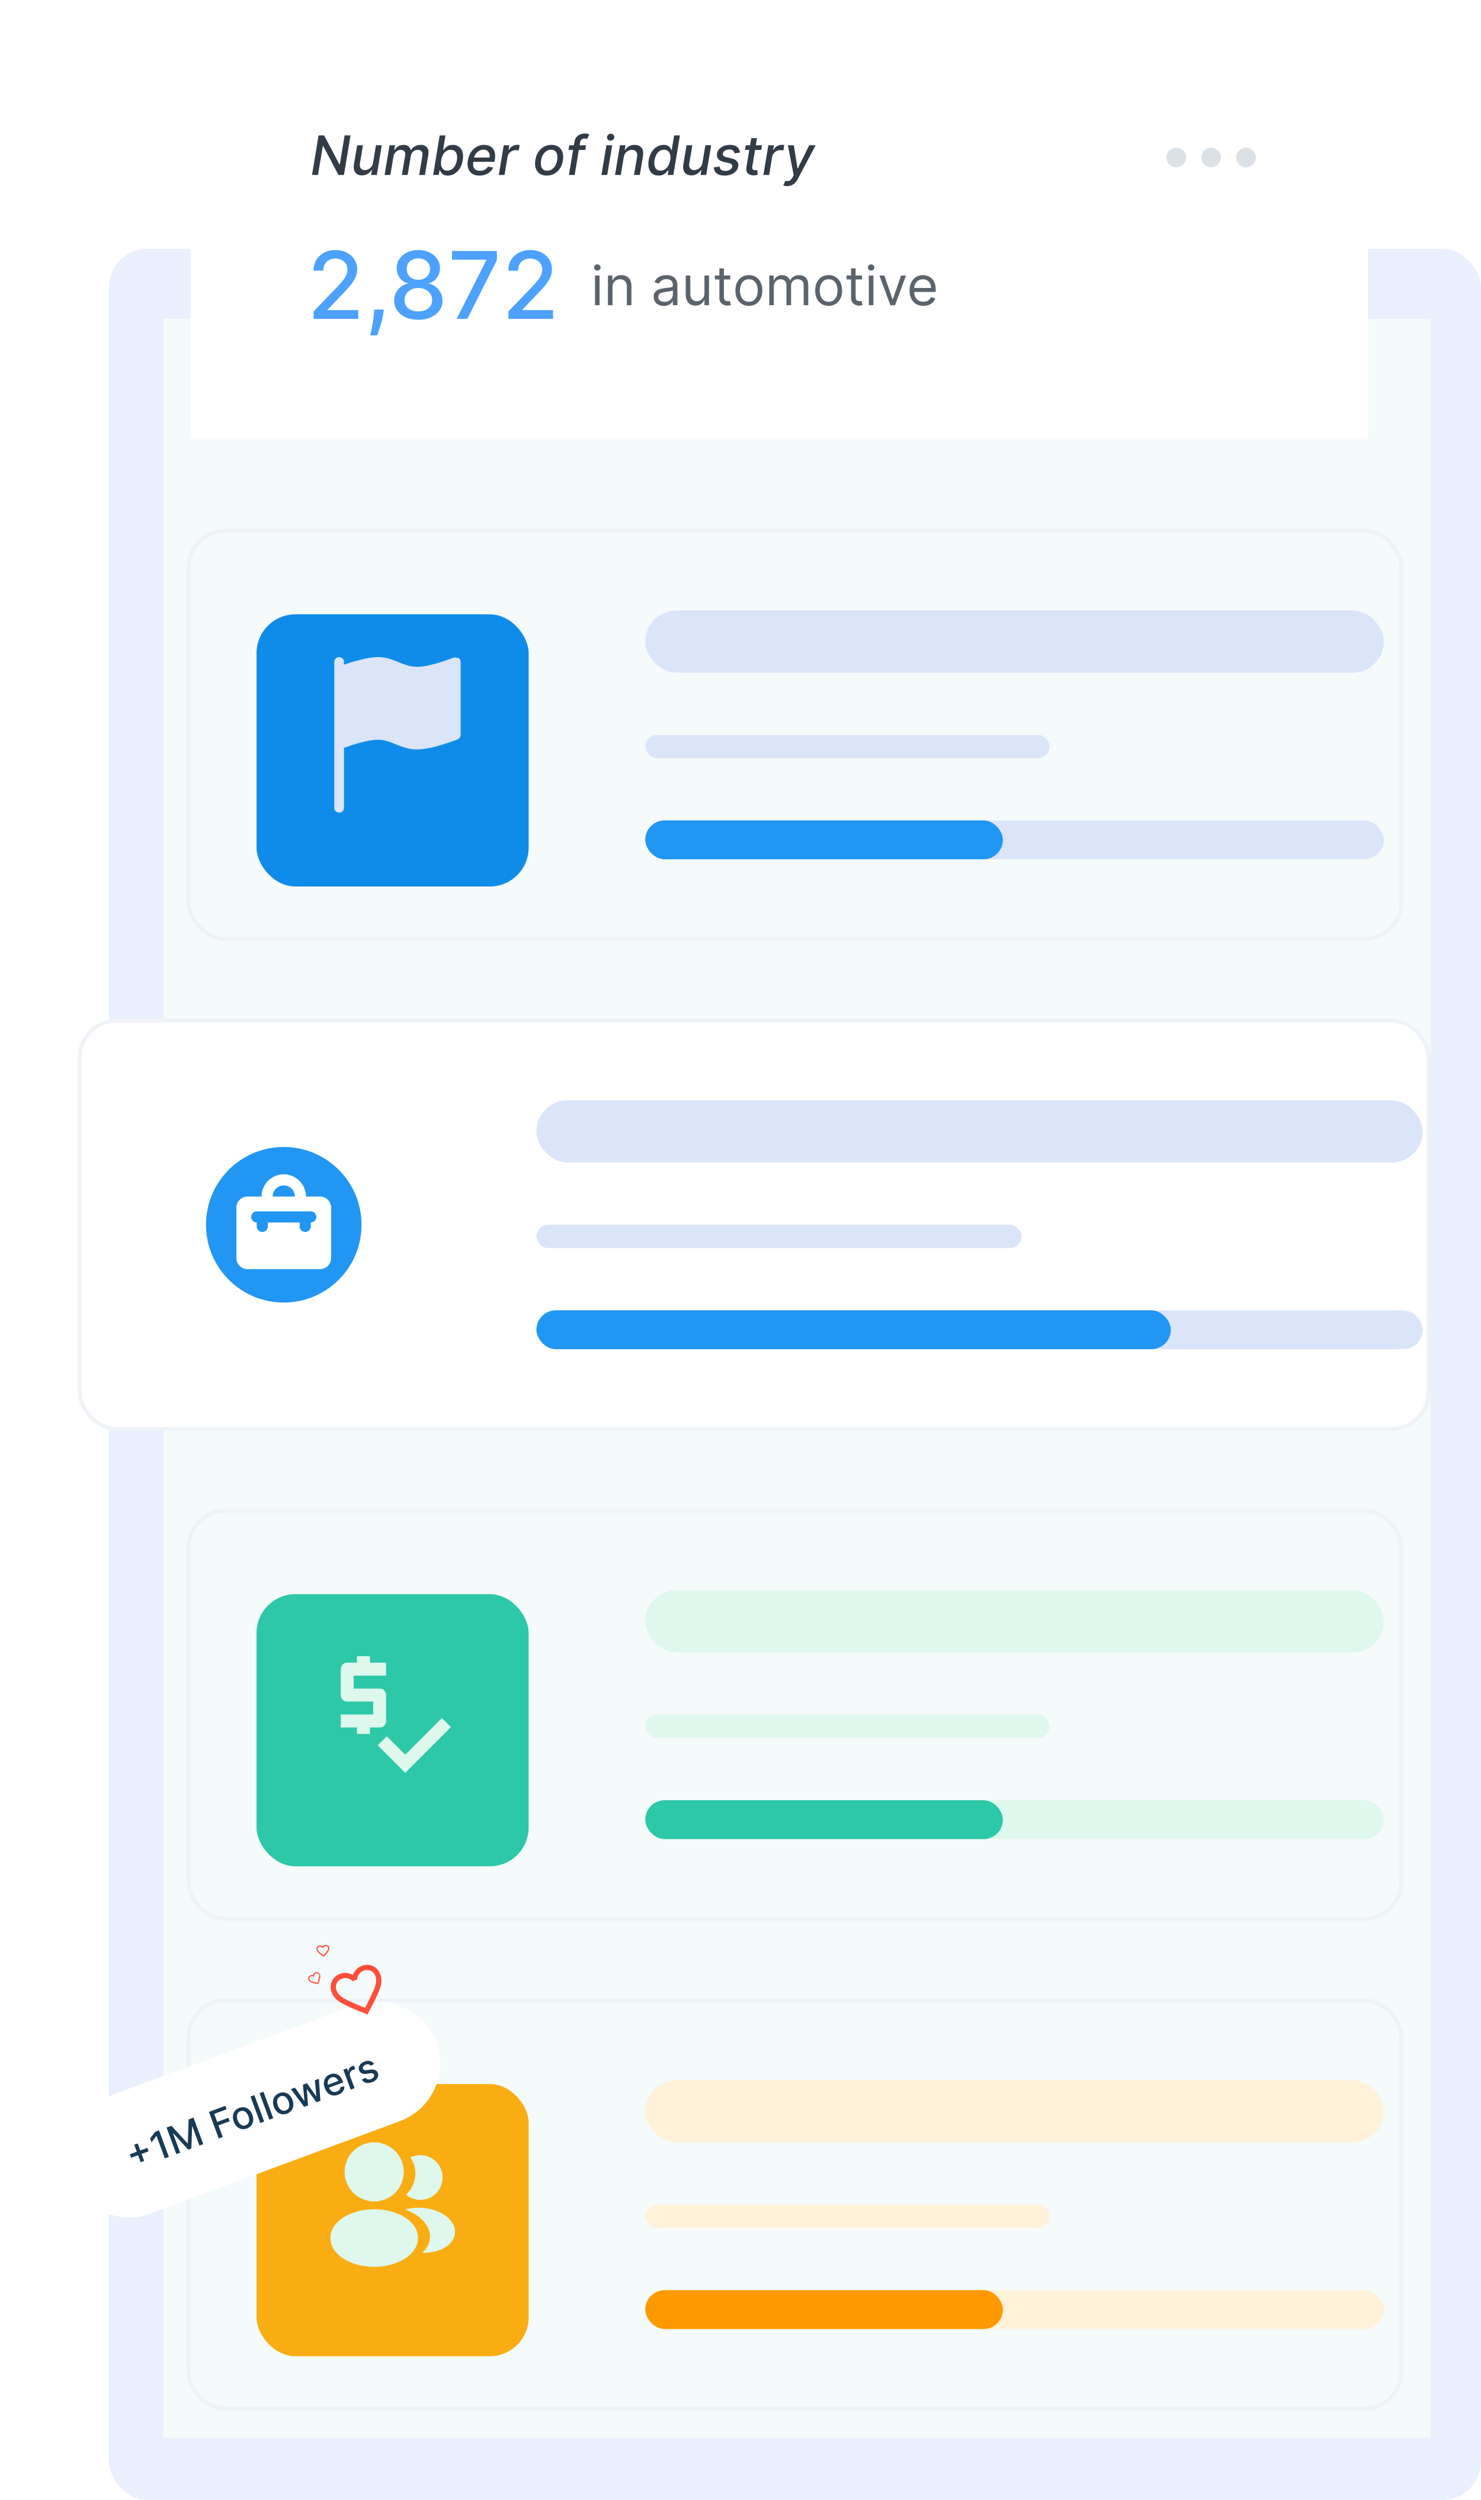 <svg xmlns="http://www.w3.org/2000/svg" width="381" height="643" fill="none"><rect width="353" height="579" x="28" y="64" fill="#E9EFFC" rx="10"/><path fill="#F5FAFA" d="M42 82h326v545H42z"/><rect width="312" height="105" x="48.5" y="136.5" stroke="#EFF2F7" rx="9.5"/><g filter="url(#a)"><rect width="70" height="70" x="66" y="154" fill="#0F8CE9" rx="10"/></g><path fill="#DBE5FA" d="M117.945 169.213a1.254 1.254 0 0 1 .555 1.037V189a1.246 1.246 0 0 1-.785 1.16l-.465-1.16.465 1.16-.008.003-.015.007-.057.023c-.329.13-.66.255-.993.374-.66.238-1.577.558-2.617.876-2.04.63-4.698 1.307-6.775 1.307-2.118 0-3.87-.7-5.395-1.312l-.07-.025c-1.585-.638-2.935-1.163-4.535-1.163-1.75 0-4.095.575-6.093 1.193a48.87 48.87 0 0 0-2.657.912v15.395a1.25 1.25 0 1 1-2.5 0v-37.5a1.25 1.25 0 0 1 2.5 0v.705a54.08 54.08 0 0 1 1.975-.65c2.04-.625 4.7-1.305 6.775-1.305 2.1 0 3.81.692 5.302 1.297l.108.046c1.555.627 2.91 1.157 4.59 1.157 1.75 0 4.095-.575 6.092-1.192a48.868 48.868 0 0 0 3.373-1.191l.047-.017.01-.005h.003"/><rect width="190" height="10" x="166" y="211" fill="#DBE5FA" rx="5"/><rect width="92" height="10" x="166" y="211" fill="#2196F3" rx="5"/><rect width="104" height="6" x="166" y="189" fill="#DBE5FA" rx="3"/><rect width="190" height="16" x="166" y="157" fill="#DBE5FA" rx="8"/><rect width="312" height="105" x="48.5" y="388.5" stroke="#EFF2F7" rx="9.5"/><g filter="url(#b)"><rect width="70" height="70" x="66" y="406" fill="#2DC8A8" rx="10"/></g><mask id="c" width="40" height="40" x="81" y="421" maskUnits="userSpaceOnUse" style="mask-type:alpha"><path fill="#D9D9D9" d="M81 421h40v40H81z"/></mask><g mask="url(#c)"><path fill="#DEF8ED" d="M91.833 445.958v-1.666h-4.166v-3.334H96v-3.333h-6.667c-.472 0-.868-.159-1.188-.478a1.617 1.617 0 0 1-.478-1.189v-6.666c0-.472.16-.869.478-1.189a1.62 1.62 0 0 1 1.188-.478h2.5v-1.667h3.334v1.667h4.166v3.333H91v3.334h6.667c.472 0 .868.159 1.188.478.319.32.478.716.478 1.188v6.667c0 .472-.159.868-.478 1.188-.32.319-.716.479-1.188.479h-2.5v1.666h-3.334Zm12.417 10-7.083-7.083 2.333-2.333 4.75 4.75 9.417-9.417 2.333 2.333-11.75 11.75Z"/></g><rect width="190" height="10" x="166" y="463" fill="#DEF8ED" rx="5"/><rect width="92" height="10" x="166" y="463" fill="#2DC8A8" rx="5"/><rect width="104" height="6" x="166" y="441" fill="#DEF8ED" rx="3"/><rect width="190" height="16" x="166" y="409" fill="#DEF8ED" rx="8"/><rect width="312" height="105" x="48.5" y="514.5" stroke="#EFF2F7" rx="9.5"/><g filter="url(#d)"><rect width="70" height="70" x="66" y="532" fill="#FAAD13" rx="10"/></g><path fill="#DEF8ED" d="M96.264 551c-4.192 0-7.6 3.408-7.6 7.6 0 4.112 3.216 7.44 7.408 7.584a1.29 1.29 0 0 1 .352 0h.112a7.58 7.58 0 0 0 7.328-7.584c0-4.192-3.408-7.6-7.6-7.6Zm8.128 19.44c-4.464-2.976-11.744-2.976-16.24 0-2.032 1.36-3.152 3.2-3.152 5.168s1.12 3.792 3.136 5.136c2.24 1.504 5.184 2.256 8.128 2.256s5.888-.752 8.128-2.256c2.016-1.36 3.136-3.184 3.136-5.168-.016-1.968-1.12-3.792-3.136-5.136Zm9.456-10.896c.256 3.104-1.952 5.824-5.008 6.192h-.08c-.096 0-.192 0-.272.032-1.552.08-2.976-.416-4.048-1.328 1.648-1.472 2.592-3.68 2.4-6.08a7.425 7.425 0 0 0-1.232-3.488 5.719 5.719 0 0 1 2.032-.56c3.136-.272 5.936 2.064 6.208 5.232Z"/><path fill="#DEF8ED" d="M117.048 574.344c-.128 1.552-1.12 2.896-2.784 3.808-1.6.88-3.616 1.296-5.616 1.248 1.152-1.04 1.824-2.336 1.952-3.712.16-1.984-.784-3.888-2.672-5.408-1.072-.848-2.32-1.52-3.68-2.016 3.536-1.024 7.984-.336 10.72 1.872 1.472 1.184 2.224 2.672 2.08 4.208Z"/><rect width="190" height="10" x="166" y="589" fill="#FFF2D9" rx="5"/><rect width="92" height="10" x="166" y="589" fill="#F90" rx="5"/><rect width="104" height="6" x="166" y="567" fill="#FFF2D9" rx="3"/><rect width="190" height="16" x="166" y="535" fill="#FFF2D9" rx="8"/><g filter="url(#e)"><rect width="101" height="32" x="6" y="539.03" fill="#fff" rx="16" transform="rotate(-20.294 6 539.03)"/><path fill="#183B56" d="m30.194 550.104-1.665-4.503.896-.331 1.665 4.503-.896.331Zm-2.47-1.139-.33-.892 4.504-1.665.33.892-4.503 1.665Zm7.188-7.057 2.522 6.821-1.032.382-2.14-5.788-.04.014-1.239 1.67-.364-.986 1.29-1.742 1.003-.371Zm1.938-.717 1.25-.462 4.132 4.5.08-.03.21-6.105 1.25-.462 2.522 6.821-.98.362-1.825-4.936-.063.024-.19 5.67-.813.3-3.834-4.185-.063.023 1.826 4.94-.98.362-2.522-6.822Zm13.422 2.791-2.522-6.821 4.23-1.564.328.886-3.201 1.183.769 2.079 2.897-1.072.327.883-2.898 1.071 1.1 2.975-1.03.38Zm7.234-2.557c-.48.177-.939.222-1.378.134a2.366 2.366 0 0 1-1.174-.614c-.343-.323-.613-.748-.808-1.276-.197-.531-.27-1.032-.219-1.502a2.36 2.36 0 0 1 .49-1.234c.277-.352.655-.617 1.134-.794.48-.177.94-.222 1.378-.135.439.088.83.294 1.175.618.345.325.615.752.811 1.283.196.528.268 1.027.216 1.495a2.373 2.373 0 0 1-.491 1.231c-.277.352-.654.616-1.134.794Zm-.306-.838c.31-.114.538-.292.682-.532.143-.24.213-.514.21-.823a2.78 2.78 0 0 0-.184-.958 2.763 2.763 0 0 0-.482-.844c-.2-.24-.433-.405-.698-.496-.266-.091-.555-.079-.866.036-.313.116-.542.295-.687.538-.142.242-.213.52-.21.832.003.309.065.627.185.953.122.329.282.612.48.849.201.236.434.398.7.487.267.088.557.074.87-.042Zm2.238-7.748 2.522 6.821-.996.369-2.522-6.822.996-.368Zm2.335-.864 2.523 6.822-.996.368-2.523-6.821.996-.369Zm6.056 5.633c-.48.177-.94.222-1.378.134a2.36 2.36 0 0 1-1.174-.615c-.344-.322-.613-.747-.809-1.276-.196-.53-.269-1.031-.218-1.501.05-.471.214-.882.49-1.234s.654-.617 1.134-.794c.48-.178.939-.222 1.378-.135.438.088.83.294 1.175.618.344.325.615.752.81 1.283.196.528.268 1.027.217 1.495a2.376 2.376 0 0 1-.492 1.231c-.276.352-.654.616-1.133.794Zm-.306-.838c.31-.115.538-.292.681-.532a1.54 1.54 0 0 0 .21-.824 2.785 2.785 0 0 0-.183-.958 2.77 2.77 0 0 0-.483-.843 1.56 1.56 0 0 0-.698-.496c-.266-.091-.554-.079-.865.036-.313.116-.542.295-.687.538a1.586 1.586 0 0 0-.211.832c.003.309.065.627.186.953.121.329.282.612.48.849.201.236.434.398.7.487.266.088.557.074.87-.042Zm4.717-.911-3.397-4.559 1.03-.381 2.391 3.386.05-.018-.383-4.129 1.029-.381 2.382 3.371.05-.018-.387-4.109 1.029-.381.39 5.672-1.016.376-2.405-3.31-.077.028.327 4.078-1.013.375Zm8.718-3.107c-.504.187-.978.24-1.421.159a2.339 2.339 0 0 1-1.179-.606c-.341-.323-.61-.749-.806-1.28-.194-.524-.267-1.022-.22-1.494.05-.473.21-.887.48-1.241.273-.356.647-.622 1.122-.798a2.7 2.7 0 0 1 .892-.167c.306-.004.605.056.896.18.29.125.559.327.804.608.244.278.452.649.623 1.113l.131.353-4.067 1.504-.276-.746 3.091-1.143a1.57 1.57 0 0 0-.417-.637 1.294 1.294 0 0 0-.628-.317 1.334 1.334 0 0 0-.738.073c-.28.103-.499.262-.657.477-.156.212-.25.449-.282.71-.03.259.001.516.095.771l.216.583c.126.342.294.611.502.806.211.195.449.315.713.362.264.043.541.012.832-.096.189-.07.351-.16.487-.271a1.143 1.143 0 0 0 .423-.894l1.005-.179c.027.305-.019.599-.137.88a2.1 2.1 0 0 1-.55.752 2.89 2.89 0 0 1-.934.538Zm3.262-1.323-1.892-5.116.963-.356.3.813.054-.02a1.32 1.32 0 0 1 .252-.832 1.51 1.51 0 0 1 .718-.538 4.888 4.888 0 0 1 .431-.133l.353.953c-.044.004-.12.018-.227.042a2.114 2.114 0 0 0-.315.09 1.387 1.387 0 0 0-.574.383 1.187 1.187 0 0 0-.222 1.221l1.155 3.125-.996.368Zm6.003-6.616-.843.494a1.13 1.13 0 0 0-.302-.263.95.95 0 0 0-.421-.136 1.261 1.261 0 0 0-.553.091c-.282.104-.494.255-.636.451-.143.194-.178.39-.105.588.063.17.178.285.343.342.165.058.4.068.707.03l.882-.114c.511-.065.924-.027 1.239.114.314.141.538.393.672.754.114.307.126.613.037.918a1.86 1.86 0 0 1-.53.832 2.911 2.911 0 0 1-1.013.606c-.573.212-1.086.263-1.538.152-.453-.112-.805-.38-1.054-.803l.908-.502a.982.982 0 0 0 .58.433c.234.057.5.031.8-.08.327-.121.563-.285.708-.493.144-.21.18-.414.107-.611a.559.559 0 0 0-.329-.337c-.158-.065-.37-.08-.634-.045l-.936.13c-.518.068-.935.025-1.251-.128-.315-.154-.54-.413-.674-.777a1.375 1.375 0 0 1-.04-.886c.085-.289.253-.552.504-.788.25-.239.567-.43.95-.572.554-.204 1.033-.245 1.44-.123.405.12.732.361.982.723Z"/></g><mask id="f" width="21" height="21" x="82" y="502" maskUnits="userSpaceOnUse" style="mask-type:alpha"><path fill="#FF4E39" d="m82.18 507.734 15.007-5.549 5.549 15.008-15.008 5.548z"/></mask><g mask="url(#f)"><path fill="#FF4E39" d="m94.538 518.091-1.207-.478c-2.176-.854-3.945-1.642-5.308-2.364s-2.266-1.683-2.709-2.881c-.362-.98-.336-1.919.078-2.819.413-.899 1.11-1.53 2.09-1.892a3.805 3.805 0 0 1 1.693-.226 3.97 3.97 0 0 1 1.606.499 3.973 3.973 0 0 1 .895-1.424 3.81 3.81 0 0 1 1.434-.929c.98-.363 1.919-.337 2.818.077.9.414 1.53 1.111 1.892 2.09.443 1.199.382 2.515-.183 3.95s-1.396 3.185-2.493 5.249l-.606 1.148Zm-.624-1.688c.99-1.906 1.764-3.519 2.324-4.84.56-1.32.67-2.439.332-3.356-.232-.626-.633-1.07-1.204-1.332-.57-.263-1.169-.279-1.794-.048-.49.181-.892.487-1.207.917-.315.43-.471.888-.47 1.373l-1.188.44c-.314-.37-.73-.616-1.25-.738a2.574 2.574 0 0 0-1.513.089c-.625.231-1.07.632-1.332 1.203-.263.571-.278 1.169-.047 1.794.339.918 1.15 1.695 2.436 2.334 1.284.639 2.921 1.36 4.913 2.164Z"/></g><mask id="g" width="6" height="6" x="78" y="506" maskUnits="userSpaceOnUse" style="mask-type:alpha"><path fill="#FF4E39" d="m78.403 508.351 3.426-2.065 2.065 3.426-3.426 2.065z"/></mask><g mask="url(#g)"><path fill="#FF4E39" d="m81.923 510.316-.319-.061a13.427 13.427 0 0 1-1.414-.332c-.368-.114-.635-.307-.8-.581a.888.888 0 0 1-.113-.696.888.888 0 0 1 .425-.562.998.998 0 0 1 .823-.088.99.99 0 0 1 .461-.687.894.894 0 0 1 1.259.312c.165.274.211.6.14.979a13.29 13.29 0 0 1-.367 1.406l-.095.31Zm-.232-.386c.153-.514.268-.946.344-1.297.076-.35.05-.63-.076-.84a.564.564 0 0 0-.358-.27.565.565 0 0 0-.442.072.64.64 0 0 0-.254.282.567.567 0 0 0-.051.359l-.271.163a.563.563 0 0 0-.342-.122.643.643 0 0 0-.367.092.567.567 0 0 0-.198.801c.126.209.361.362.707.459.345.097.781.197 1.308.301Z"/></g><mask id="h" width="6" height="6" x="80" y="499" maskUnits="userSpaceOnUse" style="mask-type:alpha"><path fill="#FF4E39" d="m80.943 500.024 3.979-.41.41 3.979-3.98.41z"/></mask><g mask="url(#h)"><path fill="#FF4E39" d="m83.291 503.301-.263-.191a13.152 13.152 0 0 1-1.138-.903c-.285-.26-.444-.548-.476-.866a.889.889 0 0 1 .194-.678.889.889 0 0 1 .624-.328.986.986 0 0 1 .782.272.992.992 0 0 1 .305-.29.958.958 0 0 1 .405-.135.883.883 0 0 1 .677.194.887.887 0 0 1 .329.623c.032.318-.064.633-.29.945a13.08 13.08 0 0 1-.93 1.116l-.219.241Zm-.046-.448c.358-.4.646-.742.864-1.027.218-.285.314-.549.289-.792a.566.566 0 0 0-.64-.521.638.638 0 0 0-.35.147.57.57 0 0 0-.198.303l-.316.033a.57.57 0 0 0-.256-.257.645.645 0 0 0-.372-.072.566.566 0 0 0-.52.64c.024.243.173.482.444.716.271.235.623.511 1.055.83Z"/></g><rect width="347" height="105" x="20.5" y="262.5" fill="#fff" stroke="#EFF2F7" rx="9.5"/><g filter="url(#i)"><rect width="70" height="70" x="38" y="280" fill="#fff" rx="10"/></g><g fill="#2196F3" clip-path="url(#j)"><path d="M79.95 311.553h-13.9a1.428 1.428 0 1 0 0 2.856v.952a1.429 1.429 0 1 0 2.856 0v-.952h8.188v.952a1.429 1.429 0 1 0 2.856 0v-.952a1.428 1.428 0 1 0 0-2.856ZM73 304.888a2.856 2.856 0 0 0-2.857 2.856h5.713A2.857 2.857 0 0 0 73 304.888Z"/><path d="M73 295c-11.046 0-20 8.954-20 20s8.954 20 20 20 20-8.954 20-20-8.954-20-20-20Zm12.187 28.55a2.856 2.856 0 0 1-2.856 2.856H63.669a2.856 2.856 0 0 1-2.857-2.856v-12.949a2.857 2.857 0 0 1 2.857-2.857h3.618a5.713 5.713 0 0 1 11.426 0h3.618a2.857 2.857 0 0 1 2.856 2.857v12.949Z"/></g><rect width="228" height="10" x="138" y="337" fill="#DBE5FA" rx="5"/><rect width="163.2" height="10" x="138" y="337" fill="#2196F3" rx="5"/><rect width="124.8" height="6" x="138" y="315" fill="#DBE5FA" rx="3"/><rect width="228" height="16" x="138" y="283" fill="#DBE5FA" rx="8"/><g clip-path="url(#k)"><g clip-path="url(#l)" filter="url(#m)"><rect width="303" height="113" x="49" fill="#fff" rx="6"/></g><path fill="#323C47" d="M90.176 34.818 88.486 45h-1.412l-3.932-7.467h-.09L81.804 45h-1.536l1.69-10.182h1.422l3.938 7.477h.094l1.243-7.477h1.521Zm5.796 7.015.746-4.47h1.491L96.937 45h-1.462l.224-1.322h-.08a2.952 2.952 0 0 1-1.014 1.019c-.434.268-.938.402-1.511.402-.491 0-.907-.107-1.248-.323-.338-.219-.579-.542-.721-.97-.143-.427-.163-.955-.06-1.585l.816-4.857h1.486l-.78 4.678c-.083.52-.006.935.233 1.243.239.308.587.462 1.044.462.278 0 .567-.07.865-.209.299-.139.562-.35.79-.631.233-.282.383-.64.453-1.074ZM98.94 45l1.273-7.636h1.426l-.208 1.242h.094c.232-.42.547-.748.945-.984a2.611 2.611 0 0 1 1.362-.358c.504 0 .91.12 1.218.358.312.239.515.567.611.984h.08a2.66 2.66 0 0 1 1.029-.979 3.038 3.038 0 0 1 1.487-.363c.686 0 1.213.219 1.581.656.371.435.483 1.088.338 1.96L109.32 45h-1.492l.835-4.981c.083-.52.004-.895-.238-1.124-.242-.232-.559-.348-.95-.348-.484 0-.885.149-1.203.447a1.907 1.907 0 0 0-.587 1.139l-.82 4.867h-1.477l.851-5.076c.066-.418-.01-.75-.229-1-.216-.251-.53-.377-.945-.377-.281 0-.555.074-.82.224a2.135 2.135 0 0 0-1.034 1.521L100.425 45h-1.486Zm12.487 0 1.691-10.182h1.486l-.621 3.784h.089c.113-.16.267-.343.463-.552.198-.21.455-.391.77-.547.315-.16.709-.239 1.183-.239.617 0 1.14.156 1.571.467.431.312.736.761.915 1.348.179.587.201 1.292.065 2.118-.136.825-.391 1.533-.766 2.123-.371.586-.823 1.039-1.357 1.357a3.338 3.338 0 0 1-1.725.472c-.464 0-.831-.078-1.099-.233a1.722 1.722 0 0 1-.597-.547 3.844 3.844 0 0 1-.293-.557h-.124l-.2 1.188h-1.452Zm2.093-3.818c-.086.537-.086 1.007 0 1.412.09.404.264.72.522.95.262.225.605.337 1.029.337.445 0 .836-.117 1.174-.353.338-.238.616-.561.835-.97a4.45 4.45 0 0 0 .457-1.376c.08-.504.078-.956-.005-1.357-.082-.402-.255-.718-.517-.95-.258-.232-.611-.348-1.059-.348-.43 0-.813.111-1.148.333a2.57 2.57 0 0 0-.83.93 4.29 4.29 0 0 0-.458 1.392Zm9.823 3.972c-.749 0-1.369-.16-1.859-.482a2.564 2.564 0 0 1-1.025-1.367c-.195-.59-.227-1.281-.094-2.074.129-.782.389-1.471.78-2.068a4.303 4.303 0 0 1 1.462-1.397 3.856 3.856 0 0 1 1.944-.502c.431 0 .837.072 1.218.214.385.142.711.366.979.671.269.305.455.701.557 1.188.106.484.103 1.073-.01 1.765l-.084.527h-6.075l.174-1.113h4.613c.07-.392.052-.738-.055-1.04a1.405 1.405 0 0 0-.546-.72c-.256-.176-.577-.264-.965-.264a2.12 2.12 0 0 0-1.114.313 2.902 2.902 0 0 0-.865.8 2.446 2.446 0 0 0-.432.995l-.174 1.02c-.086.556-.071 1.004.045 1.342.119.338.328.583.626.735.298.153.671.23 1.119.23.288 0 .555-.04.8-.12.249-.083.469-.204.661-.363.193-.163.353-.365.483-.607l1.362.254a3.215 3.215 0 0 1-.786 1.089 3.704 3.704 0 0 1-1.208.72 4.418 4.418 0 0 1-1.531.254Zm4.973-.154 1.272-7.636h1.437l-.204 1.213h.08c.205-.411.505-.734.9-.97a2.397 2.397 0 0 1 1.263-.358 6.911 6.911 0 0 1 .626.035l-.239 1.422a2.387 2.387 0 0 0-.308-.055 3 3 0 0 0-.462-.035c-.348 0-.671.075-.97.224-.298.146-.548.35-.75.612a1.98 1.98 0 0 0-.393.885L129.801 45h-1.486Zm12.357.154c-.726 0-1.333-.166-1.82-.497-.487-.335-.83-.802-1.029-1.402-.196-.603-.229-1.304-.1-2.103.126-.782.38-1.465.761-2.048a4.116 4.116 0 0 1 1.442-1.358 3.923 3.923 0 0 1 1.934-.482c.726 0 1.331.168 1.814.502.488.335.831.804 1.03 1.407.198.603.233 1.306.104 2.108-.126.776-.383 1.455-.771 2.039a4.129 4.129 0 0 1-1.441 1.352 3.884 3.884 0 0 1-1.924.482Zm.084-1.248a2.1 2.1 0 0 0 1.248-.378c.358-.252.65-.586.875-1.004.225-.418.38-.875.462-1.372a3.7 3.7 0 0 0-.005-1.318c-.076-.4-.242-.722-.497-.964s-.61-.363-1.064-.363c-.477 0-.896.128-1.257.383-.358.252-.65.588-.875 1.01-.223.42-.373.88-.453 1.376a3.828 3.828 0 0 0 0 1.318c.076.398.242.716.497.954.255.239.612.358 1.069.358Zm10.007-6.542-.194 1.193h-4.316l.194-1.193h4.316ZM146.358 45l1.422-8.521c.073-.478.24-.874.502-1.188a2.42 2.42 0 0 1 .949-.711 2.928 2.928 0 0 1 1.164-.24c.298 0 .548.026.751.075.205.047.354.09.447.13l-.542 1.203a7.128 7.128 0 0 0-.253-.07 1.415 1.415 0 0 0-.388-.044c-.362 0-.635.089-.821.268-.182.179-.304.438-.367.776L147.844 45h-1.486Zm8.371 0 1.273-7.636h1.486L156.215 45h-1.486Zm2.327-8.83a.911.911 0 0 1-.657-.258.79.79 0 0 1-.243-.627.878.878 0 0 1 .308-.626.963.963 0 0 1 .671-.263.88.88 0 0 1 .651.263.795.795 0 0 1 .249.627.89.89 0 0 1-.308.626.963.963 0 0 1-.671.258Zm3.396 4.296L159.707 45h-1.487l1.273-7.636h1.427l-.209 1.242h.094c.242-.407.572-.732.99-.974.421-.245.918-.368 1.491-.368.517 0 .951.11 1.303.328.354.216.605.537.75.965.15.427.173.956.07 1.586L164.594 45h-1.487l.781-4.678c.089-.554.016-.986-.219-1.298-.232-.315-.602-.472-1.109-.472a2.015 2.015 0 0 0-1.7.88c-.199.285-.335.63-.408 1.034Zm8.979 4.683c-.62 0-1.145-.157-1.576-.472-.427-.318-.731-.77-.91-1.357-.175-.59-.195-1.298-.059-2.123.139-.826.396-1.532.77-2.118.375-.587.829-1.036 1.362-1.348a3.367 3.367 0 0 1 1.726-.467c.474 0 .841.08 1.103.239.265.156.461.338.587.547.126.209.22.393.283.552h.085l.631-3.784h1.487L173.229 45h-1.451l.203-1.188h-.124a4.86 4.86 0 0 1-.482.557 2.785 2.785 0 0 1-.776.547c-.314.155-.704.233-1.168.233Zm.502-1.268a2.02 2.02 0 0 0 1.149-.338c.341-.228.624-.545.85-.95.228-.404.388-.874.477-1.411.09-.53.088-.995-.005-1.392-.093-.398-.272-.708-.537-.93-.265-.222-.615-.333-1.049-.333-.447 0-.837.116-1.168.348a2.642 2.642 0 0 0-.816.95 4.527 4.527 0 0 0-.437 1.357c-.086.51-.09.97-.01 1.377.08.408.247.73.502.97.255.235.603.352 1.044.352Zm10.777-2.048.746-4.47h1.492L181.675 45h-1.462l.224-1.322h-.08a2.942 2.942 0 0 1-1.014 1.019c-.434.268-.938.402-1.511.402-.491 0-.907-.107-1.248-.323-.338-.219-.578-.542-.721-.97-.142-.427-.162-.955-.06-1.585l.816-4.857h1.486l-.78 4.678c-.083.52-.005.935.233 1.243.239.308.587.462 1.044.462.279 0 .567-.07.865-.209.299-.139.562-.35.791-.631.232-.282.383-.64.452-1.074Zm9.649-2.605-1.387.239a1.432 1.432 0 0 0-.184-.498.979.979 0 0 0-.413-.377c-.185-.1-.432-.15-.74-.15-.428 0-.803.098-1.124.294-.318.195-.501.444-.547.745-.043.246.015.445.174.597.159.15.439.274.84.373l1.174.278c.676.163 1.16.416 1.451.761.295.341.398.786.309 1.332a2.34 2.34 0 0 1-.597 1.209 3.241 3.241 0 0 1-1.223.825 4.436 4.436 0 0 1-1.661.298c-.868 0-1.544-.184-2.028-.552-.484-.368-.732-.888-.746-1.56l1.472-.22c.026.375.161.658.403.85.245.19.585.284 1.019.284.497.003.913-.101 1.248-.313.334-.212.525-.47.571-.77.04-.236-.013-.432-.159-.587-.142-.156-.394-.276-.755-.358l-1.233-.284c-.69-.162-1.177-.424-1.462-.785-.285-.362-.381-.816-.288-1.363.073-.447.261-.836.566-1.168a3.116 3.116 0 0 1 1.169-.78c.47-.19.991-.284 1.561-.284.832 0 1.456.18 1.874.537.418.355.656.83.716 1.427Zm5.656-1.864-.193 1.193h-4.172l.194-1.193h4.171Zm-2.754-1.83h1.487l-1.203 7.224c-.047.288-.039.505.024.651a.53.53 0 0 0 .289.293c.132.05.28.075.442.075.12 0 .224-.008.313-.025l.214-.04.08 1.228c-.1.034-.234.067-.403.1a3.08 3.08 0 0 1-.607.06 2.383 2.383 0 0 1-1.058-.21 1.484 1.484 0 0 1-.706-.675c-.156-.305-.194-.688-.115-1.149l1.243-7.532ZM196.387 45l1.273-7.636h1.437l-.204 1.213h.079a2.32 2.32 0 0 1 .9-.97 2.4 2.4 0 0 1 1.263-.358 6.911 6.911 0 0 1 .626.035l-.238 1.422a2.412 2.412 0 0 0-.309-.055 3 3 0 0 0-.462-.035c-.348 0-.671.075-.969.224-.299.146-.549.35-.751.612a1.99 1.99 0 0 0-.393.885L197.874 45h-1.487Zm6.105 2.864c-.225 0-.426-.019-.601-.055a1.782 1.782 0 0 1-.393-.11l.567-1.218c.261.073.495.102.701.085.208-.017.404-.103.586-.259.183-.155.368-.4.557-.735l.278-.502-1.496-7.706h1.531l.945 5.94h.079l2.924-5.94h1.655l-4.579 8.645c-.215.411-.46.753-.735 1.024a2.755 2.755 0 0 1-.915.622 2.85 2.85 0 0 1-1.104.209Z"/><path fill="#4DA1FF" d="M80.68 82v-1.91l5.905-6.118a32.67 32.67 0 0 0 1.56-1.748c.415-.505.724-.985.929-1.44.204-.455.307-.937.307-1.449 0-.58-.137-1.08-.41-1.5a2.674 2.674 0 0 0-1.116-.98 3.55 3.55 0 0 0-1.594-.35c-.624 0-1.17.129-1.636.384a2.628 2.628 0 0 0-1.074 1.083c-.25.466-.375 1.011-.375 1.636h-2.514c0-1.063.244-1.992.733-2.787a4.979 4.979 0 0 1 2.011-1.85c.853-.443 1.821-.664 2.907-.664 1.096 0 2.062.219 2.897.656.841.432 1.498 1.023 1.97 1.773.47.744.706 1.585.706 2.522 0 .648-.122 1.282-.366 1.901-.239.62-.656 1.31-1.253 2.071-.596.756-1.426 1.673-2.489 2.753l-3.468 3.63v.129h7.858V82H80.679Zm18.067-2.386-.128.929c-.085.681-.23 1.392-.434 2.13a32.886 32.886 0 0 1-.622 2.071c-.21.637-.384 1.142-.52 1.517h-1.807c.074-.352.176-.83.307-1.431.13-.597.258-1.265.383-2.003a26.36 26.36 0 0 0 .281-2.259l.086-.954h2.454Zm8.877 2.625c-1.222 0-2.301-.21-3.239-.631-.932-.42-1.662-1-2.19-1.739-.529-.738-.79-1.58-.784-2.522a4.439 4.439 0 0 1 1.721-3.597 3.933 3.933 0 0 1 1.79-.801v-.102a3.524 3.524 0 0 1-2.088-1.398c-.523-.722-.781-1.551-.776-2.489-.005-.892.23-1.687.708-2.386.483-.705 1.145-1.259 1.986-1.662.84-.404 1.798-.605 2.872-.605 1.062 0 2.011.204 2.846.614.841.403 1.503.957 1.986 1.661.483.7.727 1.492.733 2.378-.006.938-.273 1.767-.801 2.489a3.555 3.555 0 0 1-2.063 1.398v.102c.654.114 1.242.38 1.765.801.528.415.948.935 1.261 1.56.318.619.48 1.298.486 2.037-.006.943-.273 1.784-.801 2.522-.529.739-1.262 1.319-2.199 1.739-.932.42-2.003.63-3.213.63Zm0-2.157c.721 0 1.346-.119 1.875-.358.528-.244.937-.582 1.227-1.014.29-.437.437-.949.443-1.534-.006-.608-.165-1.145-.477-1.61a3.192 3.192 0 0 0-1.253-1.1c-.528-.267-1.134-.4-1.815-.4-.688 0-1.299.133-1.833.4a3.175 3.175 0 0 0-1.261 1.1c-.307.465-.457 1.002-.452 1.61-.005.585.134 1.097.418 1.534.29.432.702.77 1.236 1.014.534.24 1.164.358 1.892.358Zm0-8.122c.579 0 1.093-.116 1.542-.35a2.647 2.647 0 0 0 1.057-.97c.261-.416.395-.901.401-1.458-.006-.546-.137-1.023-.392-1.432-.25-.41-.6-.724-1.049-.946-.449-.227-.968-.34-1.559-.34-.603 0-1.131.113-1.586.34a2.495 2.495 0 0 0-1.048.946c-.25.41-.372.886-.366 1.432-.006.557.119 1.042.375 1.457.255.415.608.739 1.056.972.455.233.978.35 1.569.35ZM117.478 82l7.619-15.068v-.128h-8.812v-2.258h11.54v2.335L120.231 82h-2.753Zm13.31 0v-1.91l5.907-6.118c.63-.665 1.15-1.248 1.559-1.748.415-.505.725-.985.929-1.44.205-.455.307-.937.307-1.449 0-.58-.136-1.08-.409-1.5a2.678 2.678 0 0 0-1.116-.98 3.553 3.553 0 0 0-1.594-.35c-.625 0-1.171.129-1.637.384a2.632 2.632 0 0 0-1.073 1.083c-.25.466-.375 1.011-.375 1.636h-2.515c0-1.063.245-1.992.733-2.787a4.978 4.978 0 0 1 2.012-1.85c.852-.443 1.821-.664 2.906-.664 1.097 0 2.062.219 2.898.656.841.432 1.497 1.023 1.968 1.773.472.744.708 1.585.708 2.522 0 .648-.122 1.282-.367 1.901-.238.62-.656 1.31-1.252 2.071-.597.756-1.427 1.673-2.489 2.753l-3.469 3.63v.129h7.858V82h-11.489Z"/><path fill="#323C47" fill-opacity=".8" d="M153.074 78.5v-7.636h1.173V78.5h-1.173Zm.597-8.91a.835.835 0 0 1-.592-.233.752.752 0 0 1-.244-.561.75.75 0 0 1 .244-.562.835.835 0 0 1 .592-.234c.228 0 .424.078.586.234a.743.743 0 0 1 .249.562.743.743 0 0 1-.249.561.816.816 0 0 1-.586.234Zm3.899 4.316V78.5h-1.174v-7.636h1.134v1.193h.099c.179-.388.451-.7.816-.935.364-.239.835-.358 1.411-.358.517 0 .97.106 1.358.318.387.21.689.527.905.955.215.424.323.961.323 1.61V78.5h-1.174v-4.773c0-.6-.155-1.067-.467-1.402-.312-.338-.739-.507-1.283-.507-.374 0-.709.081-1.004.244a1.74 1.74 0 0 0-.691.71c-.169.312-.253.69-.253 1.134Zm13.2 4.773a3.1 3.1 0 0 1-1.317-.273 2.258 2.258 0 0 1-.94-.8c-.232-.352-.348-.776-.348-1.274 0-.437.086-.792.259-1.063.172-.276.402-.491.691-.647.288-.156.606-.272.954-.348.352-.08.705-.142 1.059-.189.464-.06.84-.104 1.129-.134.292-.033.504-.088.636-.164.136-.076.204-.209.204-.398v-.04c0-.49-.134-.871-.403-1.143-.265-.272-.668-.408-1.208-.408-.56 0-.999.123-1.317.368-.318.246-.542.507-.671.786l-1.114-.398c.199-.464.464-.825.795-1.084.335-.262.7-.444 1.094-.547a4.546 4.546 0 0 1 1.173-.159c.246 0 .527.03.846.09.321.056.631.174.929.353.302.179.552.449.751.81.199.361.298.845.298 1.452V78.5h-1.173v-1.034h-.06a2.064 2.064 0 0 1-.397.532c-.186.189-.433.35-.741.482-.308.133-.685.199-1.129.199Zm.179-1.054c.464 0 .855-.091 1.174-.273a1.86 1.86 0 0 0 .974-1.616v-1.074c-.05.06-.159.114-.328.164a5.554 5.554 0 0 1-.577.124 26.387 26.387 0 0 1-1.123.15c-.305.04-.59.104-.855.193a1.479 1.479 0 0 0-.637.393c-.159.172-.238.408-.238.706 0 .408.15.716.452.925.305.205.691.308 1.158.308Zm10.275-2.247v-4.514h1.174V78.5h-1.174v-1.293h-.079a2.511 2.511 0 0 1-.835.99c-.378.268-.856.402-1.432.402a2.55 2.55 0 0 1-1.273-.313 2.192 2.192 0 0 1-.875-.954c-.212-.428-.318-.966-.318-1.616v-4.852h1.173v4.772c0 .557.156 1.001.467 1.333.315.331.716.497 1.204.497.291 0 .588-.075.89-.224.304-.149.56-.378.765-.686.209-.308.313-.7.313-1.178Zm6.644-4.514v.994h-3.958v-.994h3.958Zm-2.804-1.83h1.173v7.278c0 .332.048.58.144.746.1.163.226.272.378.328.156.053.32.08.492.08.129 0 .235-.007.318-.02l.199-.04.239 1.054c-.08.03-.191.06-.333.09-.143.033-.323.05-.542.05-.332 0-.656-.072-.975-.214a1.942 1.942 0 0 1-.785-.652c-.206-.291-.308-.66-.308-1.103v-7.597Zm7.589 9.625c-.69 0-1.294-.164-1.815-.492a3.346 3.346 0 0 1-1.213-1.377c-.288-.59-.432-1.28-.432-2.068 0-.796.144-1.49.432-2.084a3.34 3.34 0 0 1 1.213-1.382c.521-.328 1.125-.492 1.815-.492.689 0 1.292.164 1.809.492.521.329.925.79 1.214 1.382.291.594.437 1.288.437 2.084 0 .788-.146 1.478-.437 2.068a3.3 3.3 0 0 1-1.214 1.377c-.517.328-1.12.492-1.809.492Zm0-1.054c.523 0 .954-.134 1.292-.403a2.37 2.37 0 0 0 .751-1.058c.163-.438.244-.912.244-1.422 0-.51-.081-.986-.244-1.427a2.402 2.402 0 0 0-.751-1.07c-.338-.27-.769-.407-1.292-.407-.524 0-.955.136-1.293.408a2.41 2.41 0 0 0-.751 1.069 4.1 4.1 0 0 0-.243 1.427c0 .51.081.984.243 1.422.163.437.413.79.751 1.058.338.269.769.403 1.293.403Zm5.251.895v-7.636h1.134v1.193h.099a1.92 1.92 0 0 1 .771-.95c.354-.228.78-.343 1.277-.343.504 0 .923.115 1.258.343.338.226.602.542.791.95h.079c.196-.395.489-.708.88-.94.391-.235.86-.353 1.407-.353.683 0 1.241.214 1.675.642.435.424.652 1.085.652 1.983V78.5h-1.174v-5.11c0-.564-.154-.967-.462-1.209a1.711 1.711 0 0 0-1.089-.363c-.537 0-.953.163-1.248.487-.295.322-.442.73-.442 1.223V78.5h-1.193v-5.23c0-.434-.141-.784-.423-1.05-.282-.268-.644-.402-1.089-.402-.304 0-.59.081-.855.244a1.834 1.834 0 0 0-.636.676 1.997 1.997 0 0 0-.239.99V78.5h-1.173Zm15.27.16c-.689 0-1.294-.165-1.814-.493a3.34 3.34 0 0 1-1.213-1.377c-.289-.59-.433-1.28-.433-2.068 0-.796.144-1.49.433-2.084a3.333 3.333 0 0 1 1.213-1.382c.52-.328 1.125-.492 1.814-.492.69 0 1.293.164 1.81.492.52.329.925.79 1.213 1.382.292.594.438 1.288.438 2.084 0 .788-.146 1.478-.438 2.068a3.298 3.298 0 0 1-1.213 1.377c-.517.328-1.12.492-1.81.492Zm0-1.055c.524 0 .955-.134 1.293-.403a2.38 2.38 0 0 0 .751-1.058c.162-.438.243-.912.243-1.422 0-.51-.081-.986-.243-1.427a2.41 2.41 0 0 0-.751-1.07c-.338-.27-.769-.407-1.293-.407-.523 0-.954.136-1.292.408a2.402 2.402 0 0 0-.751 1.069 4.1 4.1 0 0 0-.244 1.427c0 .51.082.984.244 1.422.162.437.413.79.751 1.058.338.269.769.403 1.292.403Zm8.573-6.741v.994h-3.958v-.994h3.958Zm-2.804-1.83h1.173v7.278c0 .332.048.58.144.746a.744.744 0 0 0 .378.328c.156.053.32.08.492.08.129 0 .235-.007.318-.02l.199-.04.239 1.054c-.08.03-.191.06-.333.09-.143.033-.324.05-.542.05a2.37 2.37 0 0 1-.975-.214 1.936 1.936 0 0 1-.785-.652c-.206-.291-.308-.66-.308-1.103v-7.597Zm4.568 9.466v-7.636h1.174V78.5h-1.174Zm.597-8.91a.835.835 0 0 1-.592-.233.751.751 0 0 1-.243-.561c0-.22.081-.407.243-.562a.835.835 0 0 1 .592-.234c.229 0 .424.078.587.234a.746.746 0 0 1 .248.562.745.745 0 0 1-.248.561.818.818 0 0 1-.587.234Zm8.97 1.274-2.824 7.636h-1.193l-2.824-7.636h1.273l2.108 6.085h.079l2.108-6.085h1.273Zm4.477 7.795c-.736 0-1.371-.162-1.904-.487a3.27 3.27 0 0 1-1.228-1.372c-.285-.59-.428-1.276-.428-2.058 0-.783.143-1.472.428-2.069.288-.6.689-1.067 1.203-1.402.517-.338 1.12-.507 1.81-.507.397 0 .79.067 1.178.2.388.132.741.347 1.059.645.318.295.572.687.761 1.174.188.487.283 1.087.283 1.8v.496h-5.886v-1.014h4.693c0-.43-.086-.815-.259-1.153a1.948 1.948 0 0 0-.726-.8c-.311-.196-.679-.294-1.103-.294-.468 0-.872.116-1.213.348a2.289 2.289 0 0 0-.781.895 2.632 2.632 0 0 0-.273 1.183v.677c0 .576.099 1.065.298 1.466.202.398.482.701.84.91.358.205.774.308 1.248.308.308 0 .587-.043.835-.13a1.77 1.77 0 0 0 .651-.397c.183-.179.324-.4.423-.666l1.134.318a2.51 2.51 0 0 1-.602 1.014c-.282.289-.63.514-1.044.677-.414.158-.88.238-1.397.238Z"/><path fill="#D0D7DD" fill-opacity=".727" fill-rule="evenodd" d="M320.54 43c-1.398 0-2.532-1.119-2.532-2.5s1.134-2.5 2.532-2.5c1.399 0 2.532 1.119 2.532 2.5s-1.133 2.5-2.532 2.5Zm-8.968 0a2.507 2.507 0 0 1-2.515-2.5c0-1.381 1.126-2.5 2.515-2.5a2.507 2.507 0 0 1 2.515 2.5c0 1.381-1.126 2.5-2.515 2.5Zm-8.968 0c-1.399 0-2.532-1.119-2.532-2.5s1.133-2.5 2.532-2.5c1.398 0 2.532 1.119 2.532 2.5s-1.134 2.5-2.532 2.5Z" clip-rule="evenodd"/></g><defs><filter id="a" width="88" height="88" x="57" y="149" color-interpolation-filters="sRGB" filterUnits="userSpaceOnUse"><feFlood flood-opacity="0" result="BackgroundImageFix"/><feColorMatrix in="SourceAlpha" result="hardAlpha" values="0 0 0 0 0 0 0 0 0 0 0 0 0 0 0 0 0 0 127 0"/><feOffset dy="4"/><feGaussianBlur stdDeviation="4.5"/><feComposite in2="hardAlpha" operator="out"/><feColorMatrix values="0 0 0 0 0 0 0 0 0 0 0 0 0 0 0 0 0 0 0.05 0"/><feBlend in2="BackgroundImageFix" result="effect1_dropShadow_239_1105"/><feBlend in="SourceGraphic" in2="effect1_dropShadow_239_1105" result="shape"/></filter><filter id="b" width="88" height="88" x="57" y="401" color-interpolation-filters="sRGB" filterUnits="userSpaceOnUse"><feFlood flood-opacity="0" result="BackgroundImageFix"/><feColorMatrix in="SourceAlpha" result="hardAlpha" values="0 0 0 0 0 0 0 0 0 0 0 0 0 0 0 0 0 0 127 0"/><feOffset dy="4"/><feGaussianBlur stdDeviation="4.5"/><feComposite in2="hardAlpha" operator="out"/><feColorMatrix values="0 0 0 0 0 0 0 0 0 0 0 0 0 0 0 0 0 0 0.05 0"/><feBlend in2="BackgroundImageFix" result="effect1_dropShadow_239_1105"/><feBlend in="SourceGraphic" in2="effect1_dropShadow_239_1105" result="shape"/></filter><filter id="d" width="88" height="88" x="57" y="527" color-interpolation-filters="sRGB" filterUnits="userSpaceOnUse"><feFlood flood-opacity="0" result="BackgroundImageFix"/><feColorMatrix in="SourceAlpha" result="hardAlpha" values="0 0 0 0 0 0 0 0 0 0 0 0 0 0 0 0 0 0 127 0"/><feOffset dy="4"/><feGaussianBlur stdDeviation="4.5"/><feComposite in2="hardAlpha" operator="out"/><feColorMatrix values="0 0 0 0 0 0 0 0 0 0 0 0 0 0 0 0 0 0 0.05 0"/><feBlend in2="BackgroundImageFix" result="effect1_dropShadow_239_1105"/><feBlend in="SourceGraphic" in2="effect1_dropShadow_239_1105" result="shape"/></filter><filter id="e" width="137.829" height="97.043" x="-4" y="494" color-interpolation-filters="sRGB" filterUnits="userSpaceOnUse"><feFlood flood-opacity="0" result="BackgroundImageFix"/><feColorMatrix in="SourceAlpha" result="hardAlpha" values="0 0 0 0 0 0 0 0 0 0 0 0 0 0 0 0 0 0 127 0"/><feOffset dx="6" dy="6"/><feGaussianBlur stdDeviation="8"/><feColorMatrix values="0 0 0 0 0 0 0 0 0 0 0 0 0 0 0 0 0 0 0.1 0"/><feBlend in2="BackgroundImageFix" result="effect1_dropShadow_239_1105"/><feBlend in="SourceGraphic" in2="effect1_dropShadow_239_1105" result="shape"/></filter><filter id="i" width="88" height="88" x="29" y="275" color-interpolation-filters="sRGB" filterUnits="userSpaceOnUse"><feFlood flood-opacity="0" result="BackgroundImageFix"/><feColorMatrix in="SourceAlpha" result="hardAlpha" values="0 0 0 0 0 0 0 0 0 0 0 0 0 0 0 0 0 0 127 0"/><feOffset dy="4"/><feGaussianBlur stdDeviation="4.5"/><feComposite in2="hardAlpha" operator="out"/><feColorMatrix values="0 0 0 0 0 0 0 0 0 0 0 0 0 0 0 0 0 0 0.05 0"/><feBlend in2="BackgroundImageFix" result="effect1_dropShadow_239_1105"/><feBlend in="SourceGraphic" in2="effect1_dropShadow_239_1105" result="shape"/></filter><filter id="m" width="321" height="131" x="40" y="-5" color-interpolation-filters="sRGB" filterUnits="userSpaceOnUse"><feFlood flood-opacity="0" result="BackgroundImageFix"/><feColorMatrix in="SourceAlpha" result="hardAlpha" values="0 0 0 0 0 0 0 0 0 0 0 0 0 0 0 0 0 0 127 0"/><feOffset dy="4"/><feGaussianBlur stdDeviation="4.5"/><feColorMatrix values="0 0 0 0 0 0 0 0 0 0 0 0 0 0 0 0 0 0 0.02 0"/><feBlend in2="BackgroundImageFix" result="effect1_dropShadow_239_1105"/><feBlend in="SourceGraphic" in2="effect1_dropShadow_239_1105" result="shape"/></filter><clipPath id="j"><path fill="#fff" d="M53 295h40v40H53z"/></clipPath><clipPath id="k"><path fill="#fff" d="M49 0h303v113H49z"/></clipPath><clipPath id="l"><path fill="#fff" d="M49 0h303v113H49z"/></clipPath></defs></svg>